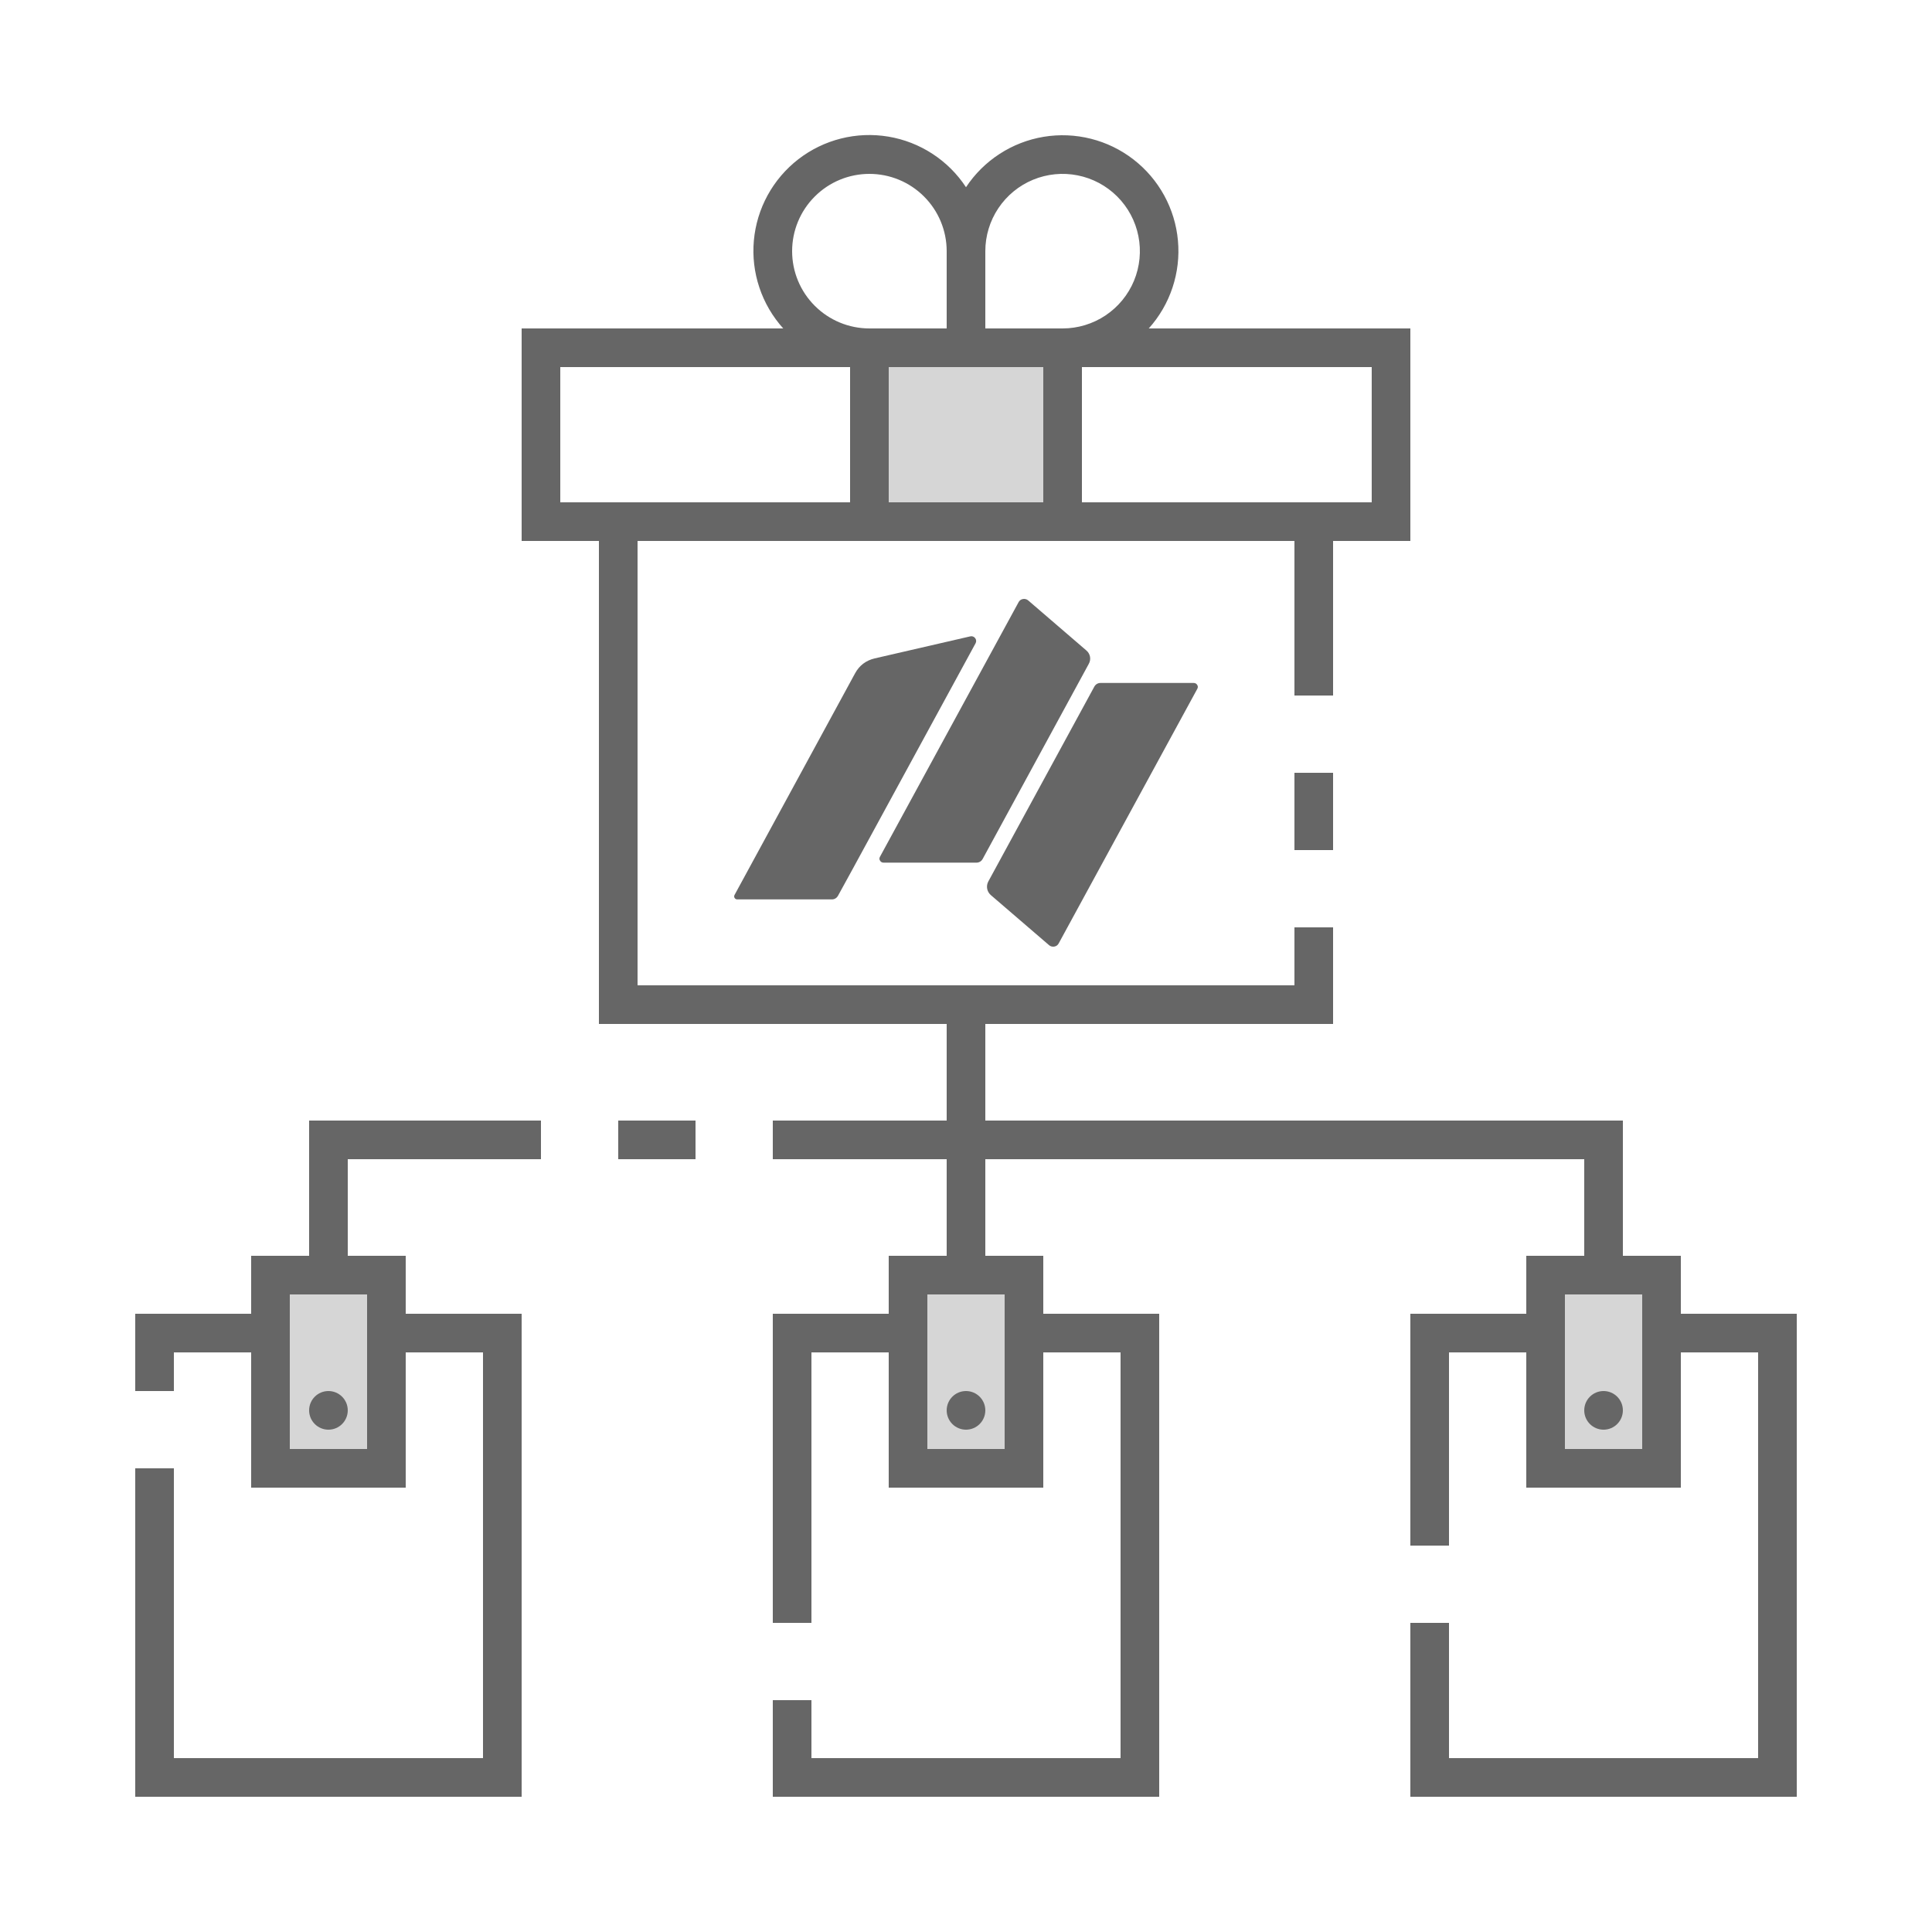 <svg width="100" height="100" viewBox="0 0 100 100" fill="none" xmlns="http://www.w3.org/2000/svg">
<g clip-path="url(#clip0_237_16)">
<path d="M45 18H55V27H45V18Z" fill="#D6D6D6"/>
<path d="M14 66H20V76H14V66Z" fill="#D6D6D6"/>
<path d="M80 66H86V76H80V66Z" fill="#D6D6D6"/>
<path d="M47 66H53V76H47V66Z" fill="#D6D6D6"/>
<path fill-rule="evenodd" clip-rule="evenodd" d="M56.23 33.668L53.223 31.081C53.146 31.012 53.047 30.989 52.948 31.005C52.849 31.02 52.766 31.081 52.72 31.172L45.547 44.346C45.508 44.414 45.508 44.49 45.554 44.551C45.592 44.62 45.661 44.65 45.737 44.65H50.542C50.679 44.65 50.793 44.581 50.862 44.46L56.352 34.368C56.489 34.132 56.436 33.843 56.23 33.668ZM51.288 46.332L54.296 48.919C54.373 48.988 54.471 49.011 54.571 48.995C54.669 48.98 54.753 48.919 54.799 48.828L61.972 35.654C62.01 35.586 62.01 35.51 61.965 35.449C61.927 35.38 61.858 35.35 61.782 35.35H56.962C56.825 35.35 56.71 35.419 56.642 35.54L51.151 45.632C51.029 45.868 51.083 46.157 51.288 46.332ZM44.115 45.015L50.496 33.295C50.542 33.212 50.535 33.105 50.474 33.029C50.413 32.953 50.321 32.915 50.222 32.938L45.272 34.079C44.823 34.186 44.48 34.444 44.26 34.848L41.404 40.099L38.023 46.317C37.992 46.37 37.992 46.431 38.023 46.477C38.053 46.53 38.107 46.553 38.16 46.553H43.056C43.194 46.553 43.308 46.484 43.376 46.362L44.115 45.015Z" fill="#666666"/>
<path d="M67 40H69V44H67V40Z" fill="#666666"/>
<path d="M50 74C50.552 74 51 73.552 51 73C51 72.448 50.552 72 50 72C49.448 72 49 72.448 49 73C49 73.552 49.448 74 50 74Z" fill="#666666"/>
<path d="M83 74C83.552 74 84 73.552 84 73C84 72.448 83.552 72 83 72C82.448 72 82 72.448 82 73C82 73.552 82.448 74 83 74Z" fill="#666666"/>
<path d="M32 58H36V60H32V58Z" fill="#666666"/>
<path d="M16 65H13V68H7V72H9V70H13V77H21V70H25V91H9V76H7V93H27V68H21V65H18V60H28V58H16V65ZM19 67V75H15V67H19Z" fill="#666666"/>
<path d="M17 74C17.552 74 18 73.552 18 73C18 72.448 17.552 72 17 72C16.448 72 16 72.448 16 73C16 73.552 16.448 74 17 74Z" fill="#666666"/>
<path d="M87 68V65H84V58H51V53H69V48H67V51H33V28H67V36H69V28H73V17H59.46C60.011 16.387 60.429 15.666 60.689 14.884C60.949 14.101 61.045 13.274 60.97 12.453C60.896 11.632 60.653 10.835 60.256 10.112C59.859 9.389 59.318 8.756 58.666 8.252C58.013 7.747 57.264 7.383 56.465 7.182C55.665 6.981 54.833 6.946 54.019 7.081C53.206 7.216 52.429 7.518 51.738 7.967C51.046 8.415 50.455 9.002 50 9.69C49.546 9 48.955 8.411 48.263 7.961C47.571 7.51 46.794 7.207 45.979 7.071C45.165 6.935 44.331 6.969 43.53 7.17C42.729 7.371 41.979 7.735 41.325 8.24C40.672 8.745 40.13 9.38 39.733 10.104C39.337 10.828 39.094 11.626 39.02 12.449C38.946 13.271 39.043 14.1 39.305 14.883C39.566 15.666 39.987 16.387 40.54 17H27V28H31V53H49V58H40V60H49V65H46V68H40V84H42V70H46V77H54V70H58V91H42V88H40V93H60V68H54V65H51V60H82V65H79V68H73V80H75V70H79V77H87V70H91V91H75V84H73V93H93V68H87ZM71 19V26H56V19H71ZM51 13C51 12.209 51.235 11.435 51.674 10.778C52.114 10.12 52.738 9.607 53.469 9.304C54.2 9.002 55.004 8.922 55.78 9.077C56.556 9.231 57.269 9.612 57.828 10.172C58.388 10.731 58.769 11.444 58.923 12.22C59.078 12.995 58.998 13.8 58.696 14.531C58.393 15.262 57.88 15.886 57.222 16.326C56.565 16.765 55.791 17 55 17H51V13ZM51 19H54V26H46V19H51ZM45 9C46.061 9 47.078 9.421 47.828 10.172C48.579 10.922 49 11.939 49 13V17H45C43.939 17 42.922 16.579 42.172 15.828C41.421 15.078 41 14.061 41 13C41 11.939 41.421 10.922 42.172 10.172C42.922 9.421 43.939 9 45 9ZM29 26V19H44V26H29ZM52 67V75H48V67H52ZM85 75H81V67H85V75Z" fill="#666666"/>
</g>
<defs>
<clipPath id="clip0_237_16">
<rect width="100" height="100" fill="white"/>
</clipPath>
</defs>
</svg>
